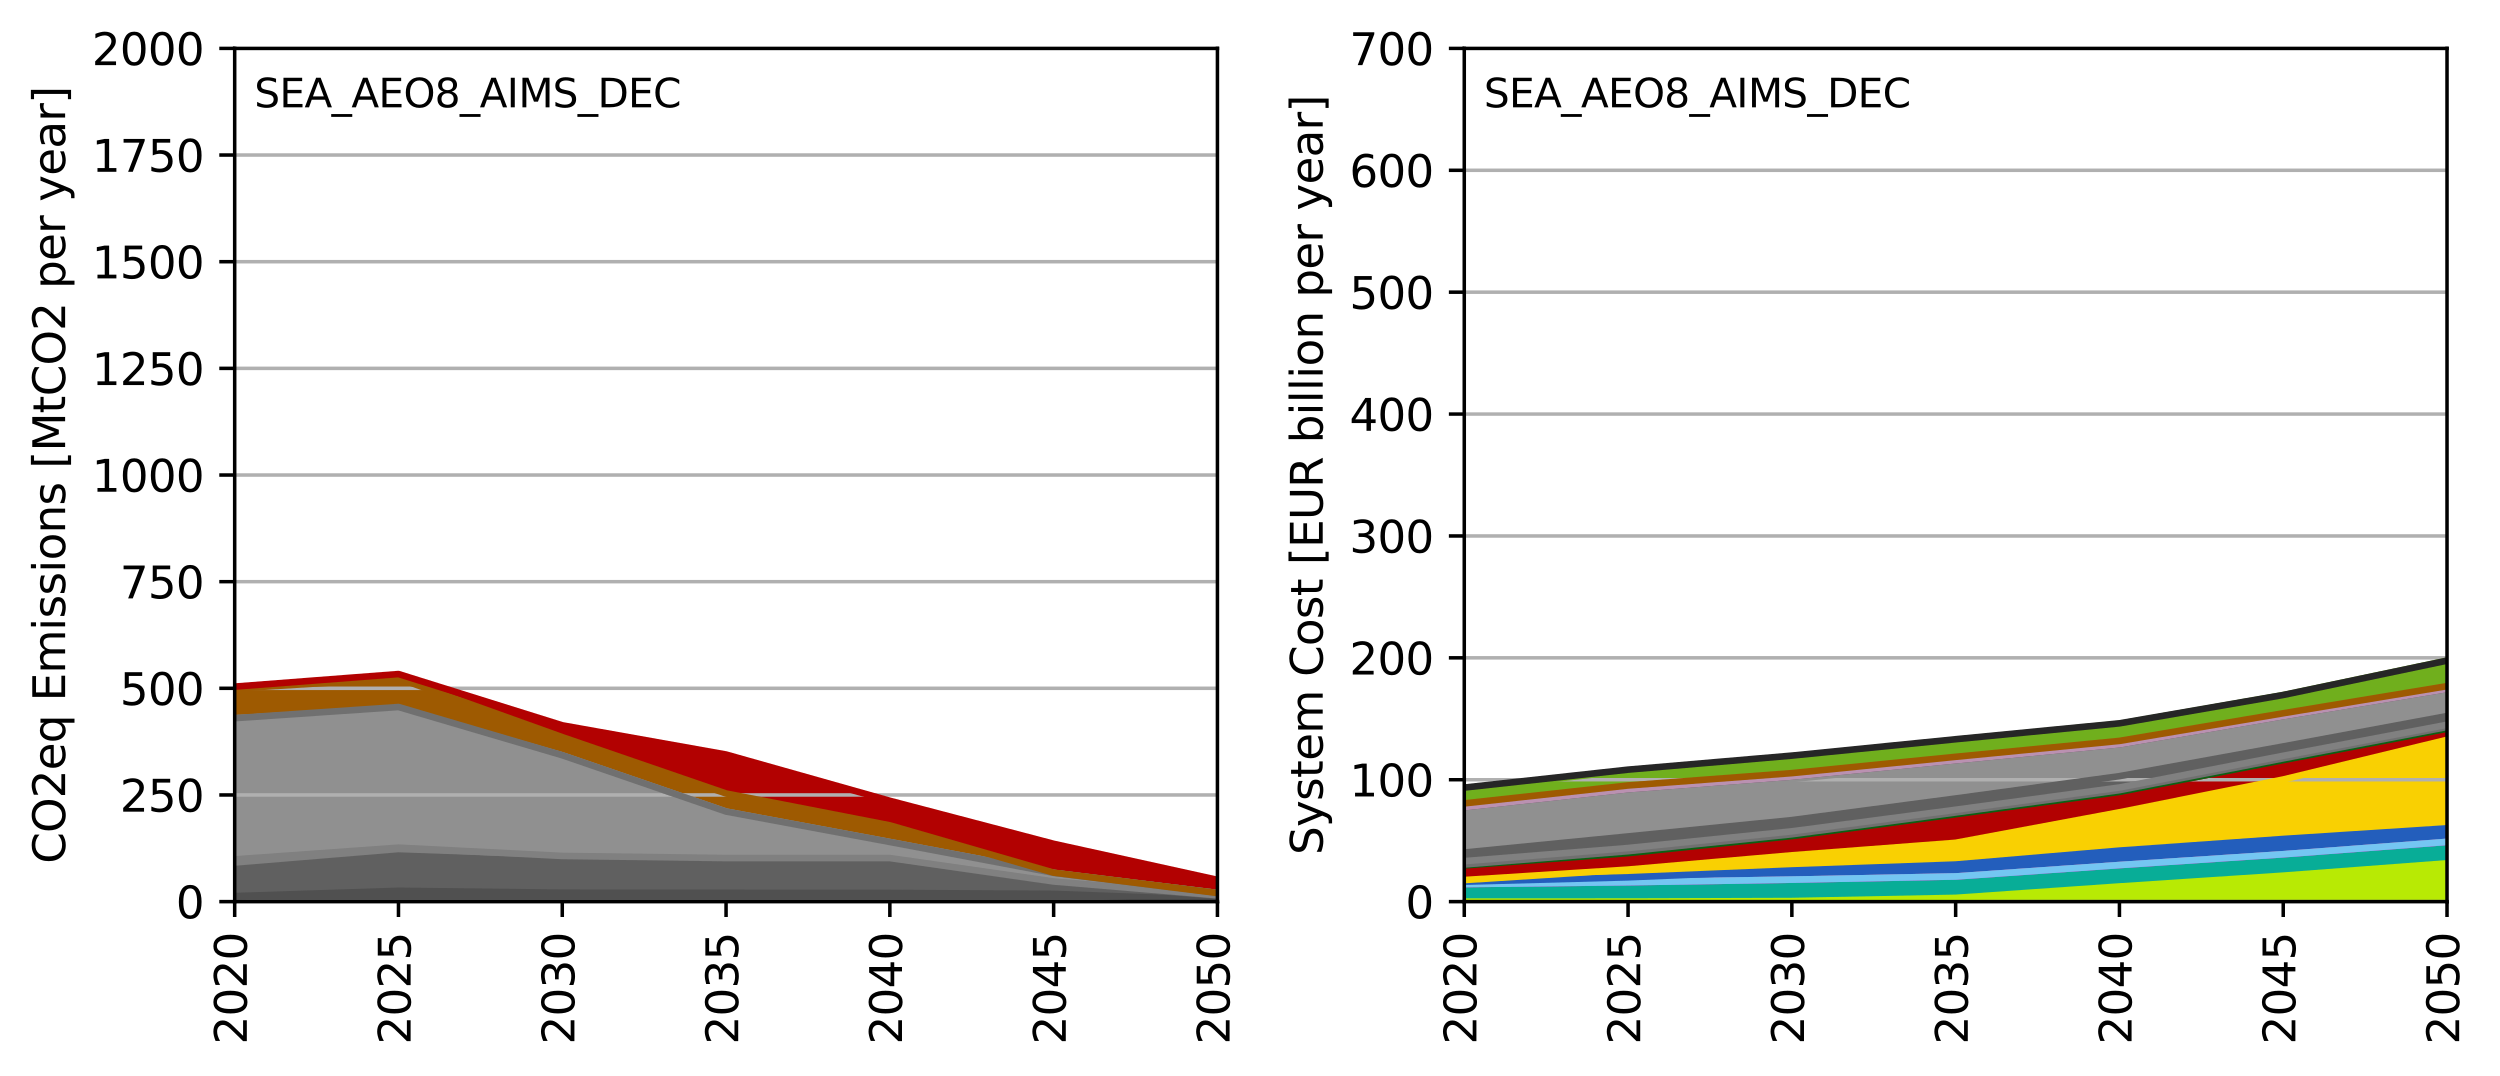 <?xml version="1.0" encoding="utf-8" standalone="no"?>
<!DOCTYPE svg PUBLIC "-//W3C//DTD SVG 1.1//EN"
  "http://www.w3.org/Graphics/SVG/1.1/DTD/svg11.dtd">
<svg xmlns:xlink="http://www.w3.org/1999/xlink" width="568.087pt" height="244.529pt" viewBox="0 0 568.087 244.529" xmlns="http://www.w3.org/2000/svg" version="1.1">
 <defs>
  <style type="text/css">*{stroke-linejoin: round; stroke-linecap: butt}</style>
 </defs>
 <g id="figure_1">
  <g id="patch_1">
   <path d="M 0 244.529 
L 568.087 244.529 
L 568.087 0 
L 0 0 
z
" style="fill: #ffffff"/>
  </g>
  <g id="axes_1">
   <g id="patch_2">
    <path d="M 53.328 204.879 
L 276.643 204.879 
L 276.643 10.999 
L 53.328 10.999 
z
" style="fill: #ffffff"/>
   </g>
   <g id="PolyCollection_1">
    <defs>
     <path id="mcf157bfb86" d="M 53.328 -40.907 
L 53.328 -39.65 
L 90.547 -39.65 
L 127.766 -39.65 
L 164.986 -39.65 
L 202.205 -39.65 
L 239.424 -39.65 
L 276.643 -39.65 
L 276.643 -40.04 
L 276.643 -40.04 
L 239.424 -41.408 
L 202.205 -41.625 
L 164.986 -41.64 
L 127.766 -41.673 
L 90.547 -42.108 
L 53.328 -40.907 
z
" style="stroke: #505050"/>
    </defs>
    <g clip-path="url(#p52e2069657)">
     <use xlink:href="#mcf157bfb86" x="0" y="244.529" style="fill: #505050; stroke: #505050"/>
    </g>
   </g>
   <g id="PolyCollection_2">
    <defs>
     <path id="mb59e598753" d="M 53.328 -47.038 
L 53.328 -40.907 
L 90.547 -42.108 
L 127.766 -41.673 
L 164.986 -41.64 
L 202.205 -41.625 
L 239.424 -41.408 
L 276.643 -40.04 
L 276.643 -41.025 
L 276.643 -41.025 
L 239.424 -43.927 
L 202.205 -49.01 
L 164.986 -48.839 
L 127.766 -48.784 
L 90.547 -50.111 
L 53.328 -47.038 
z
" style="stroke: #606060"/>
    </defs>
    <g clip-path="url(#p52e2069657)">
     <use xlink:href="#mb59e598753" x="0" y="244.529" style="fill: #606060; stroke: #606060"/>
    </g>
   </g>
   <g id="PolyCollection_3">
    <defs>
     <path id="m396dcff429" d="M 53.328 -49.246 
L 53.328 -47.038 
L 90.547 -50.111 
L 127.766 -48.784 
L 164.986 -48.839 
L 202.205 -49.01 
L 239.424 -43.927 
L 276.643 -41.025 
L 276.643 -41.098 
L 276.643 -41.098 
L 239.424 -44.226 
L 202.205 -49.553 
L 164.986 -49.551 
L 127.766 -50.033 
L 90.547 -51.915 
L 53.328 -49.246 
z
" style="stroke: #808080"/>
    </defs>
    <g clip-path="url(#p52e2069657)">
     <use xlink:href="#m396dcff429" x="0" y="244.529" style="fill: #808080; stroke: #808080"/>
    </g>
   </g>
   <g id="PolyCollection_4">
    <defs>
     <path id="md12805935e" d="M 53.328 -81.312 
L 53.328 -49.246 
L 90.547 -51.915 
L 127.766 -50.033 
L 164.986 -49.551 
L 202.205 -49.553 
L 239.424 -44.226 
L 276.643 -41.098 
L 276.643 -41.6 
L 276.643 -41.6 
L 239.424 -46.181 
L 202.205 -53.192 
L 164.986 -60.111 
L 127.766 -72.887 
L 90.547 -83.403 
L 53.328 -81.312 
z
" style="stroke: #909090"/>
    </defs>
    <g clip-path="url(#p52e2069657)">
     <use xlink:href="#md12805935e" x="0" y="244.529" style="fill: #909090; stroke: #909090"/>
    </g>
   </g>
   <g id="PolyCollection_5">
    <defs>
     <path id="m259bf62f39" d="M 53.328 -81.339 
L 53.328 -81.312 
L 90.547 -83.403 
L 127.766 -72.887 
L 164.986 -60.111 
L 202.205 -53.192 
L 239.424 -46.181 
L 276.643 -41.6 
L 276.643 -41.6 
L 276.643 -41.6 
L 239.424 -46.183 
L 202.205 -53.198 
L 164.986 -60.115 
L 127.766 -72.908 
L 90.547 -83.873 
L 53.328 -81.339 
z
" style="stroke: #707070"/>
    </defs>
    <g clip-path="url(#p52e2069657)">
     <use xlink:href="#m259bf62f39" x="0" y="244.529" style="fill: #707070; stroke: #707070"/>
    </g>
   </g>
   <g id="PolyCollection_6">
    <defs>
     <path id="m94c1d3c3ab" d="M 53.328 -88.077 
L 53.328 -81.339 
L 90.547 -83.873 
L 127.766 -72.908 
L 164.986 -60.115 
L 202.205 -53.198 
L 239.424 -46.183 
L 276.643 -41.6 
L 276.643 -41.601 
L 276.643 -41.601 
L 239.424 -46.229 
L 202.205 -56.977 
L 164.986 -64.216 
L 127.766 -77.022 
L 90.547 -90.371 
L 53.328 -88.077 
z
" style="stroke: #9e5a01"/>
    </defs>
    <g clip-path="url(#p52e2069657)">
     <use xlink:href="#m94c1d3c3ab" x="0" y="244.529" style="fill: #9e5a01; stroke: #9e5a01"/>
    </g>
   </g>
   <g id="PolyCollection_7">
    <defs>
     <path id="mac8afdad05" d="M 53.328 -88.508 
L 53.328 -88.077 
L 90.547 -90.371 
L 127.766 -77.022 
L 164.986 -64.216 
L 202.205 -56.977 
L 239.424 -46.229 
L 276.643 -41.601 
L 276.643 -44.593 
L 276.643 -44.593 
L 239.424 -52.785 
L 202.205 -62.562 
L 164.986 -73.072 
L 127.766 -79.709 
L 90.547 -91.361 
L 53.328 -88.508 
z
" style="stroke: #b20101"/>
    </defs>
    <g clip-path="url(#p52e2069657)">
     <use xlink:href="#mac8afdad05" x="0" y="244.529" style="fill: #b20101; stroke: #b20101"/>
    </g>
   </g>
   <g id="matplotlib.axis_1">
    <g id="xtick_1">
     <g id="line2d_1">
      <defs>
       <path id="m757400a765" d="M 0 0 
L 0 3.5 
" style="stroke: #000000; stroke-width: 0.8"/>
      </defs>
      <g>
       <use xlink:href="#m757400a765" x="53.328" y="204.879" style="stroke: #000000; stroke-width: 0.8"/>
      </g>
     </g>
     <g id="text_1">
      <!-- 2020 -->
      <g transform="translate(56.087 237.329) rotate(-90) scale(0.1 -0.1)">
       <defs>
        <path id="DejaVuSans-32" d="M 1228 531 
L 3431 531 
L 3431 0 
L 469 0 
L 469 531 
Q 828 903 1448 1529 
Q 2069 2156 2228 2338 
Q 2531 2678 2651 2914 
Q 2772 3150 2772 3378 
Q 2772 3750 2511 3984 
Q 2250 4219 1831 4219 
Q 1534 4219 1204 4116 
Q 875 4013 500 3803 
L 500 4441 
Q 881 4594 1212 4672 
Q 1544 4750 1819 4750 
Q 2544 4750 2975 4387 
Q 3406 4025 3406 3419 
Q 3406 3131 3298 2873 
Q 3191 2616 2906 2266 
Q 2828 2175 2409 1742 
Q 1991 1309 1228 531 
z
" transform="scale(0.016)"/>
        <path id="DejaVuSans-30" d="M 2034 4250 
Q 1547 4250 1301 3770 
Q 1056 3291 1056 2328 
Q 1056 1369 1301 889 
Q 1547 409 2034 409 
Q 2525 409 2770 889 
Q 3016 1369 3016 2328 
Q 3016 3291 2770 3770 
Q 2525 4250 2034 4250 
z
M 2034 4750 
Q 2819 4750 3233 4129 
Q 3647 3509 3647 2328 
Q 3647 1150 3233 529 
Q 2819 -91 2034 -91 
Q 1250 -91 836 529 
Q 422 1150 422 2328 
Q 422 3509 836 4129 
Q 1250 4750 2034 4750 
z
" transform="scale(0.016)"/>
       </defs>
       <use xlink:href="#DejaVuSans-32"/>
       <use xlink:href="#DejaVuSans-30" x="63.623"/>
       <use xlink:href="#DejaVuSans-32" x="127.246"/>
       <use xlink:href="#DejaVuSans-30" x="190.869"/>
      </g>
     </g>
    </g>
    <g id="xtick_2">
     <g id="line2d_2">
      <g>
       <use xlink:href="#m757400a765" x="90.547" y="204.879" style="stroke: #000000; stroke-width: 0.8"/>
      </g>
     </g>
     <g id="text_2">
      <!-- 2025 -->
      <g transform="translate(93.307 237.329) rotate(-90) scale(0.1 -0.1)">
       <defs>
        <path id="DejaVuSans-35" d="M 691 4666 
L 3169 4666 
L 3169 4134 
L 1269 4134 
L 1269 2991 
Q 1406 3038 1543 3061 
Q 1681 3084 1819 3084 
Q 2600 3084 3056 2656 
Q 3513 2228 3513 1497 
Q 3513 744 3044 326 
Q 2575 -91 1722 -91 
Q 1428 -91 1123 -41 
Q 819 9 494 109 
L 494 744 
Q 775 591 1075 516 
Q 1375 441 1709 441 
Q 2250 441 2565 725 
Q 2881 1009 2881 1497 
Q 2881 1984 2565 2268 
Q 2250 2553 1709 2553 
Q 1456 2553 1204 2497 
Q 953 2441 691 2322 
L 691 4666 
z
" transform="scale(0.016)"/>
       </defs>
       <use xlink:href="#DejaVuSans-32"/>
       <use xlink:href="#DejaVuSans-30" x="63.623"/>
       <use xlink:href="#DejaVuSans-32" x="127.246"/>
       <use xlink:href="#DejaVuSans-35" x="190.869"/>
      </g>
     </g>
    </g>
    <g id="xtick_3">
     <g id="line2d_3">
      <g>
       <use xlink:href="#m757400a765" x="127.766" y="204.879" style="stroke: #000000; stroke-width: 0.8"/>
      </g>
     </g>
     <g id="text_3">
      <!-- 2030 -->
      <g transform="translate(130.526 237.329) rotate(-90) scale(0.1 -0.1)">
       <defs>
        <path id="DejaVuSans-33" d="M 2597 2516 
Q 3050 2419 3304 2112 
Q 3559 1806 3559 1356 
Q 3559 666 3084 287 
Q 2609 -91 1734 -91 
Q 1441 -91 1130 -33 
Q 819 25 488 141 
L 488 750 
Q 750 597 1062 519 
Q 1375 441 1716 441 
Q 2309 441 2620 675 
Q 2931 909 2931 1356 
Q 2931 1769 2642 2001 
Q 2353 2234 1838 2234 
L 1294 2234 
L 1294 2753 
L 1863 2753 
Q 2328 2753 2575 2939 
Q 2822 3125 2822 3475 
Q 2822 3834 2567 4026 
Q 2313 4219 1838 4219 
Q 1578 4219 1281 4162 
Q 984 4106 628 3988 
L 628 4550 
Q 988 4650 1302 4700 
Q 1616 4750 1894 4750 
Q 2613 4750 3031 4423 
Q 3450 4097 3450 3541 
Q 3450 3153 3228 2886 
Q 3006 2619 2597 2516 
z
" transform="scale(0.016)"/>
       </defs>
       <use xlink:href="#DejaVuSans-32"/>
       <use xlink:href="#DejaVuSans-30" x="63.623"/>
       <use xlink:href="#DejaVuSans-33" x="127.246"/>
       <use xlink:href="#DejaVuSans-30" x="190.869"/>
      </g>
     </g>
    </g>
    <g id="xtick_4">
     <g id="line2d_4">
      <g>
       <use xlink:href="#m757400a765" x="164.986" y="204.879" style="stroke: #000000; stroke-width: 0.8"/>
      </g>
     </g>
     <g id="text_4">
      <!-- 2035 -->
      <g transform="translate(167.745 237.329) rotate(-90) scale(0.1 -0.1)">
       <use xlink:href="#DejaVuSans-32"/>
       <use xlink:href="#DejaVuSans-30" x="63.623"/>
       <use xlink:href="#DejaVuSans-33" x="127.246"/>
       <use xlink:href="#DejaVuSans-35" x="190.869"/>
      </g>
     </g>
    </g>
    <g id="xtick_5">
     <g id="line2d_5">
      <g>
       <use xlink:href="#m757400a765" x="202.205" y="204.879" style="stroke: #000000; stroke-width: 0.8"/>
      </g>
     </g>
     <g id="text_5">
      <!-- 2040 -->
      <g transform="translate(204.964 237.329) rotate(-90) scale(0.1 -0.1)">
       <defs>
        <path id="DejaVuSans-34" d="M 2419 4116 
L 825 1625 
L 2419 1625 
L 2419 4116 
z
M 2253 4666 
L 3047 4666 
L 3047 1625 
L 3713 1625 
L 3713 1100 
L 3047 1100 
L 3047 0 
L 2419 0 
L 2419 1100 
L 313 1100 
L 313 1709 
L 2253 4666 
z
" transform="scale(0.016)"/>
       </defs>
       <use xlink:href="#DejaVuSans-32"/>
       <use xlink:href="#DejaVuSans-30" x="63.623"/>
       <use xlink:href="#DejaVuSans-34" x="127.246"/>
       <use xlink:href="#DejaVuSans-30" x="190.869"/>
      </g>
     </g>
    </g>
    <g id="xtick_6">
     <g id="line2d_6">
      <g>
       <use xlink:href="#m757400a765" x="239.424" y="204.879" style="stroke: #000000; stroke-width: 0.8"/>
      </g>
     </g>
     <g id="text_6">
      <!-- 2045 -->
      <g transform="translate(242.183 237.329) rotate(-90) scale(0.1 -0.1)">
       <use xlink:href="#DejaVuSans-32"/>
       <use xlink:href="#DejaVuSans-30" x="63.623"/>
       <use xlink:href="#DejaVuSans-34" x="127.246"/>
       <use xlink:href="#DejaVuSans-35" x="190.869"/>
      </g>
     </g>
    </g>
    <g id="xtick_7">
     <g id="line2d_7">
      <g>
       <use xlink:href="#m757400a765" x="276.643" y="204.879" style="stroke: #000000; stroke-width: 0.8"/>
      </g>
     </g>
     <g id="text_7">
      <!-- 2050 -->
      <g transform="translate(279.402 237.329) rotate(-90) scale(0.1 -0.1)">
       <use xlink:href="#DejaVuSans-32"/>
       <use xlink:href="#DejaVuSans-30" x="63.623"/>
       <use xlink:href="#DejaVuSans-35" x="127.246"/>
       <use xlink:href="#DejaVuSans-30" x="190.869"/>
      </g>
     </g>
    </g>
   </g>
   <g id="matplotlib.axis_2">
    <g id="ytick_1">
     <g id="line2d_8">
      <path d="M 53.328 204.879 
L 276.643 204.879 
" clip-path="url(#p52e2069657)" style="fill: none; stroke: #b0b0b0; stroke-width: 0.8; stroke-linecap: square"/>
     </g>
     <g id="line2d_9">
      <defs>
       <path id="mfc417b9ce3" d="M 0 0 
L -3.5 0 
" style="stroke: #000000; stroke-width: 0.8"/>
      </defs>
      <g>
       <use xlink:href="#mfc417b9ce3" x="53.328" y="204.879" style="stroke: #000000; stroke-width: 0.8"/>
      </g>
     </g>
     <g id="text_8">
      <!-- 0 -->
      <g transform="translate(39.966 208.678) scale(0.1 -0.1)">
       <use xlink:href="#DejaVuSans-30"/>
      </g>
     </g>
    </g>
    <g id="ytick_2">
     <g id="line2d_10">
      <path d="M 53.328 180.644 
L 276.643 180.644 
" clip-path="url(#p52e2069657)" style="fill: none; stroke: #b0b0b0; stroke-width: 0.8; stroke-linecap: square"/>
     </g>
     <g id="line2d_11">
      <g>
       <use xlink:href="#mfc417b9ce3" x="53.328" y="180.644" style="stroke: #000000; stroke-width: 0.8"/>
      </g>
     </g>
     <g id="text_9">
      <!-- 250 -->
      <g transform="translate(27.241 184.443) scale(0.1 -0.1)">
       <use xlink:href="#DejaVuSans-32"/>
       <use xlink:href="#DejaVuSans-35" x="63.623"/>
       <use xlink:href="#DejaVuSans-30" x="127.246"/>
      </g>
     </g>
    </g>
    <g id="ytick_3">
     <g id="line2d_12">
      <path d="M 53.328 156.409 
L 276.643 156.409 
" clip-path="url(#p52e2069657)" style="fill: none; stroke: #b0b0b0; stroke-width: 0.8; stroke-linecap: square"/>
     </g>
     <g id="line2d_13">
      <g>
       <use xlink:href="#mfc417b9ce3" x="53.328" y="156.409" style="stroke: #000000; stroke-width: 0.8"/>
      </g>
     </g>
     <g id="text_10">
      <!-- 500 -->
      <g transform="translate(27.241 160.208) scale(0.1 -0.1)">
       <use xlink:href="#DejaVuSans-35"/>
       <use xlink:href="#DejaVuSans-30" x="63.623"/>
       <use xlink:href="#DejaVuSans-30" x="127.246"/>
      </g>
     </g>
    </g>
    <g id="ytick_4">
     <g id="line2d_14">
      <path d="M 53.328 132.174 
L 276.643 132.174 
" clip-path="url(#p52e2069657)" style="fill: none; stroke: #b0b0b0; stroke-width: 0.8; stroke-linecap: square"/>
     </g>
     <g id="line2d_15">
      <g>
       <use xlink:href="#mfc417b9ce3" x="53.328" y="132.174" style="stroke: #000000; stroke-width: 0.8"/>
      </g>
     </g>
     <g id="text_11">
      <!-- 750 -->
      <g transform="translate(27.241 135.973) scale(0.1 -0.1)">
       <defs>
        <path id="DejaVuSans-37" d="M 525 4666 
L 3525 4666 
L 3525 4397 
L 1831 0 
L 1172 0 
L 2766 4134 
L 525 4134 
L 525 4666 
z
" transform="scale(0.016)"/>
       </defs>
       <use xlink:href="#DejaVuSans-37"/>
       <use xlink:href="#DejaVuSans-35" x="63.623"/>
       <use xlink:href="#DejaVuSans-30" x="127.246"/>
      </g>
     </g>
    </g>
    <g id="ytick_5">
     <g id="line2d_16">
      <path d="M 53.328 107.939 
L 276.643 107.939 
" clip-path="url(#p52e2069657)" style="fill: none; stroke: #b0b0b0; stroke-width: 0.8; stroke-linecap: square"/>
     </g>
     <g id="line2d_17">
      <g>
       <use xlink:href="#mfc417b9ce3" x="53.328" y="107.939" style="stroke: #000000; stroke-width: 0.8"/>
      </g>
     </g>
     <g id="text_12">
      <!-- 1000 -->
      <g transform="translate(20.878 111.738) scale(0.1 -0.1)">
       <defs>
        <path id="DejaVuSans-31" d="M 794 531 
L 1825 531 
L 1825 4091 
L 703 3866 
L 703 4441 
L 1819 4666 
L 2450 4666 
L 2450 531 
L 3481 531 
L 3481 0 
L 794 0 
L 794 531 
z
" transform="scale(0.016)"/>
       </defs>
       <use xlink:href="#DejaVuSans-31"/>
       <use xlink:href="#DejaVuSans-30" x="63.623"/>
       <use xlink:href="#DejaVuSans-30" x="127.246"/>
       <use xlink:href="#DejaVuSans-30" x="190.869"/>
      </g>
     </g>
    </g>
    <g id="ytick_6">
     <g id="line2d_18">
      <path d="M 53.328 83.704 
L 276.643 83.704 
" clip-path="url(#p52e2069657)" style="fill: none; stroke: #b0b0b0; stroke-width: 0.8; stroke-linecap: square"/>
     </g>
     <g id="line2d_19">
      <g>
       <use xlink:href="#mfc417b9ce3" x="53.328" y="83.704" style="stroke: #000000; stroke-width: 0.8"/>
      </g>
     </g>
     <g id="text_13">
      <!-- 1250 -->
      <g transform="translate(20.878 87.503) scale(0.1 -0.1)">
       <use xlink:href="#DejaVuSans-31"/>
       <use xlink:href="#DejaVuSans-32" x="63.623"/>
       <use xlink:href="#DejaVuSans-35" x="127.246"/>
       <use xlink:href="#DejaVuSans-30" x="190.869"/>
      </g>
     </g>
    </g>
    <g id="ytick_7">
     <g id="line2d_20">
      <path d="M 53.328 59.469 
L 276.643 59.469 
" clip-path="url(#p52e2069657)" style="fill: none; stroke: #b0b0b0; stroke-width: 0.8; stroke-linecap: square"/>
     </g>
     <g id="line2d_21">
      <g>
       <use xlink:href="#mfc417b9ce3" x="53.328" y="59.469" style="stroke: #000000; stroke-width: 0.8"/>
      </g>
     </g>
     <g id="text_14">
      <!-- 1500 -->
      <g transform="translate(20.878 63.268) scale(0.1 -0.1)">
       <use xlink:href="#DejaVuSans-31"/>
       <use xlink:href="#DejaVuSans-35" x="63.623"/>
       <use xlink:href="#DejaVuSans-30" x="127.246"/>
       <use xlink:href="#DejaVuSans-30" x="190.869"/>
      </g>
     </g>
    </g>
    <g id="ytick_8">
     <g id="line2d_22">
      <path d="M 53.328 35.234 
L 276.643 35.234 
" clip-path="url(#p52e2069657)" style="fill: none; stroke: #b0b0b0; stroke-width: 0.8; stroke-linecap: square"/>
     </g>
     <g id="line2d_23">
      <g>
       <use xlink:href="#mfc417b9ce3" x="53.328" y="35.234" style="stroke: #000000; stroke-width: 0.8"/>
      </g>
     </g>
     <g id="text_15">
      <!-- 1750 -->
      <g transform="translate(20.878 39.033) scale(0.1 -0.1)">
       <use xlink:href="#DejaVuSans-31"/>
       <use xlink:href="#DejaVuSans-37" x="63.623"/>
       <use xlink:href="#DejaVuSans-35" x="127.246"/>
       <use xlink:href="#DejaVuSans-30" x="190.869"/>
      </g>
     </g>
    </g>
    <g id="ytick_9">
     <g id="line2d_24">
      <path d="M 53.328 10.999 
L 276.643 10.999 
" clip-path="url(#p52e2069657)" style="fill: none; stroke: #b0b0b0; stroke-width: 0.8; stroke-linecap: square"/>
     </g>
     <g id="line2d_25">
      <g>
       <use xlink:href="#mfc417b9ce3" x="53.328" y="10.999" style="stroke: #000000; stroke-width: 0.8"/>
      </g>
     </g>
     <g id="text_16">
      <!-- 2000 -->
      <g transform="translate(20.878 14.798) scale(0.1 -0.1)">
       <use xlink:href="#DejaVuSans-32"/>
       <use xlink:href="#DejaVuSans-30" x="63.623"/>
       <use xlink:href="#DejaVuSans-30" x="127.246"/>
       <use xlink:href="#DejaVuSans-30" x="190.869"/>
      </g>
     </g>
    </g>
    <g id="text_17">
     <!-- CO2eq Emissions [MtCO2 per year] -->
     <g transform="translate(14.798 196.251) rotate(-90) scale(0.1 -0.1)">
      <defs>
       <path id="DejaVuSans-43" d="M 4122 4306 
L 4122 3641 
Q 3803 3938 3442 4084 
Q 3081 4231 2675 4231 
Q 1875 4231 1450 3742 
Q 1025 3253 1025 2328 
Q 1025 1406 1450 917 
Q 1875 428 2675 428 
Q 3081 428 3442 575 
Q 3803 722 4122 1019 
L 4122 359 
Q 3791 134 3420 21 
Q 3050 -91 2638 -91 
Q 1578 -91 968 557 
Q 359 1206 359 2328 
Q 359 3453 968 4101 
Q 1578 4750 2638 4750 
Q 3056 4750 3426 4639 
Q 3797 4528 4122 4306 
z
" transform="scale(0.016)"/>
       <path id="DejaVuSans-4f" d="M 2522 4238 
Q 1834 4238 1429 3725 
Q 1025 3213 1025 2328 
Q 1025 1447 1429 934 
Q 1834 422 2522 422 
Q 3209 422 3611 934 
Q 4013 1447 4013 2328 
Q 4013 3213 3611 3725 
Q 3209 4238 2522 4238 
z
M 2522 4750 
Q 3503 4750 4090 4092 
Q 4678 3434 4678 2328 
Q 4678 1225 4090 567 
Q 3503 -91 2522 -91 
Q 1538 -91 948 565 
Q 359 1222 359 2328 
Q 359 3434 948 4092 
Q 1538 4750 2522 4750 
z
" transform="scale(0.016)"/>
       <path id="DejaVuSans-65" d="M 3597 1894 
L 3597 1613 
L 953 1613 
Q 991 1019 1311 708 
Q 1631 397 2203 397 
Q 2534 397 2845 478 
Q 3156 559 3463 722 
L 3463 178 
Q 3153 47 2828 -22 
Q 2503 -91 2169 -91 
Q 1331 -91 842 396 
Q 353 884 353 1716 
Q 353 2575 817 3079 
Q 1281 3584 2069 3584 
Q 2775 3584 3186 3129 
Q 3597 2675 3597 1894 
z
M 3022 2063 
Q 3016 2534 2758 2815 
Q 2500 3097 2075 3097 
Q 1594 3097 1305 2825 
Q 1016 2553 972 2059 
L 3022 2063 
z
" transform="scale(0.016)"/>
       <path id="DejaVuSans-71" d="M 947 1747 
Q 947 1113 1208 752 
Q 1469 391 1925 391 
Q 2381 391 2643 752 
Q 2906 1113 2906 1747 
Q 2906 2381 2643 2742 
Q 2381 3103 1925 3103 
Q 1469 3103 1208 2742 
Q 947 2381 947 1747 
z
M 2906 525 
Q 2725 213 2448 61 
Q 2172 -91 1784 -91 
Q 1150 -91 751 415 
Q 353 922 353 1747 
Q 353 2572 751 3078 
Q 1150 3584 1784 3584 
Q 2172 3584 2448 3432 
Q 2725 3281 2906 2969 
L 2906 3500 
L 3481 3500 
L 3481 -1331 
L 2906 -1331 
L 2906 525 
z
" transform="scale(0.016)"/>
       <path id="DejaVuSans-20" transform="scale(0.016)"/>
       <path id="DejaVuSans-45" d="M 628 4666 
L 3578 4666 
L 3578 4134 
L 1259 4134 
L 1259 2753 
L 3481 2753 
L 3481 2222 
L 1259 2222 
L 1259 531 
L 3634 531 
L 3634 0 
L 628 0 
L 628 4666 
z
" transform="scale(0.016)"/>
       <path id="DejaVuSans-6d" d="M 3328 2828 
Q 3544 3216 3844 3400 
Q 4144 3584 4550 3584 
Q 5097 3584 5394 3201 
Q 5691 2819 5691 2113 
L 5691 0 
L 5113 0 
L 5113 2094 
Q 5113 2597 4934 2840 
Q 4756 3084 4391 3084 
Q 3944 3084 3684 2787 
Q 3425 2491 3425 1978 
L 3425 0 
L 2847 0 
L 2847 2094 
Q 2847 2600 2669 2842 
Q 2491 3084 2119 3084 
Q 1678 3084 1418 2786 
Q 1159 2488 1159 1978 
L 1159 0 
L 581 0 
L 581 3500 
L 1159 3500 
L 1159 2956 
Q 1356 3278 1631 3431 
Q 1906 3584 2284 3584 
Q 2666 3584 2933 3390 
Q 3200 3197 3328 2828 
z
" transform="scale(0.016)"/>
       <path id="DejaVuSans-69" d="M 603 3500 
L 1178 3500 
L 1178 0 
L 603 0 
L 603 3500 
z
M 603 4863 
L 1178 4863 
L 1178 4134 
L 603 4134 
L 603 4863 
z
" transform="scale(0.016)"/>
       <path id="DejaVuSans-73" d="M 2834 3397 
L 2834 2853 
Q 2591 2978 2328 3040 
Q 2066 3103 1784 3103 
Q 1356 3103 1142 2972 
Q 928 2841 928 2578 
Q 928 2378 1081 2264 
Q 1234 2150 1697 2047 
L 1894 2003 
Q 2506 1872 2764 1633 
Q 3022 1394 3022 966 
Q 3022 478 2636 193 
Q 2250 -91 1575 -91 
Q 1294 -91 989 -36 
Q 684 19 347 128 
L 347 722 
Q 666 556 975 473 
Q 1284 391 1588 391 
Q 1994 391 2212 530 
Q 2431 669 2431 922 
Q 2431 1156 2273 1281 
Q 2116 1406 1581 1522 
L 1381 1569 
Q 847 1681 609 1914 
Q 372 2147 372 2553 
Q 372 3047 722 3315 
Q 1072 3584 1716 3584 
Q 2034 3584 2315 3537 
Q 2597 3491 2834 3397 
z
" transform="scale(0.016)"/>
       <path id="DejaVuSans-6f" d="M 1959 3097 
Q 1497 3097 1228 2736 
Q 959 2375 959 1747 
Q 959 1119 1226 758 
Q 1494 397 1959 397 
Q 2419 397 2687 759 
Q 2956 1122 2956 1747 
Q 2956 2369 2687 2733 
Q 2419 3097 1959 3097 
z
M 1959 3584 
Q 2709 3584 3137 3096 
Q 3566 2609 3566 1747 
Q 3566 888 3137 398 
Q 2709 -91 1959 -91 
Q 1206 -91 779 398 
Q 353 888 353 1747 
Q 353 2609 779 3096 
Q 1206 3584 1959 3584 
z
" transform="scale(0.016)"/>
       <path id="DejaVuSans-6e" d="M 3513 2113 
L 3513 0 
L 2938 0 
L 2938 2094 
Q 2938 2591 2744 2837 
Q 2550 3084 2163 3084 
Q 1697 3084 1428 2787 
Q 1159 2491 1159 1978 
L 1159 0 
L 581 0 
L 581 3500 
L 1159 3500 
L 1159 2956 
Q 1366 3272 1645 3428 
Q 1925 3584 2291 3584 
Q 2894 3584 3203 3211 
Q 3513 2838 3513 2113 
z
" transform="scale(0.016)"/>
       <path id="DejaVuSans-5b" d="M 550 4863 
L 1875 4863 
L 1875 4416 
L 1125 4416 
L 1125 -397 
L 1875 -397 
L 1875 -844 
L 550 -844 
L 550 4863 
z
" transform="scale(0.016)"/>
       <path id="DejaVuSans-4d" d="M 628 4666 
L 1569 4666 
L 2759 1491 
L 3956 4666 
L 4897 4666 
L 4897 0 
L 4281 0 
L 4281 4097 
L 3078 897 
L 2444 897 
L 1241 4097 
L 1241 0 
L 628 0 
L 628 4666 
z
" transform="scale(0.016)"/>
       <path id="DejaVuSans-74" d="M 1172 4494 
L 1172 3500 
L 2356 3500 
L 2356 3053 
L 1172 3053 
L 1172 1153 
Q 1172 725 1289 603 
Q 1406 481 1766 481 
L 2356 481 
L 2356 0 
L 1766 0 
Q 1100 0 847 248 
Q 594 497 594 1153 
L 594 3053 
L 172 3053 
L 172 3500 
L 594 3500 
L 594 4494 
L 1172 4494 
z
" transform="scale(0.016)"/>
       <path id="DejaVuSans-70" d="M 1159 525 
L 1159 -1331 
L 581 -1331 
L 581 3500 
L 1159 3500 
L 1159 2969 
Q 1341 3281 1617 3432 
Q 1894 3584 2278 3584 
Q 2916 3584 3314 3078 
Q 3713 2572 3713 1747 
Q 3713 922 3314 415 
Q 2916 -91 2278 -91 
Q 1894 -91 1617 61 
Q 1341 213 1159 525 
z
M 3116 1747 
Q 3116 2381 2855 2742 
Q 2594 3103 2138 3103 
Q 1681 3103 1420 2742 
Q 1159 2381 1159 1747 
Q 1159 1113 1420 752 
Q 1681 391 2138 391 
Q 2594 391 2855 752 
Q 3116 1113 3116 1747 
z
" transform="scale(0.016)"/>
       <path id="DejaVuSans-72" d="M 2631 2963 
Q 2534 3019 2420 3045 
Q 2306 3072 2169 3072 
Q 1681 3072 1420 2755 
Q 1159 2438 1159 1844 
L 1159 0 
L 581 0 
L 581 3500 
L 1159 3500 
L 1159 2956 
Q 1341 3275 1631 3429 
Q 1922 3584 2338 3584 
Q 2397 3584 2469 3576 
Q 2541 3569 2628 3553 
L 2631 2963 
z
" transform="scale(0.016)"/>
       <path id="DejaVuSans-79" d="M 2059 -325 
Q 1816 -950 1584 -1140 
Q 1353 -1331 966 -1331 
L 506 -1331 
L 506 -850 
L 844 -850 
Q 1081 -850 1212 -737 
Q 1344 -625 1503 -206 
L 1606 56 
L 191 3500 
L 800 3500 
L 1894 763 
L 2988 3500 
L 3597 3500 
L 2059 -325 
z
" transform="scale(0.016)"/>
       <path id="DejaVuSans-61" d="M 2194 1759 
Q 1497 1759 1228 1600 
Q 959 1441 959 1056 
Q 959 750 1161 570 
Q 1363 391 1709 391 
Q 2188 391 2477 730 
Q 2766 1069 2766 1631 
L 2766 1759 
L 2194 1759 
z
M 3341 1997 
L 3341 0 
L 2766 0 
L 2766 531 
Q 2569 213 2275 61 
Q 1981 -91 1556 -91 
Q 1019 -91 701 211 
Q 384 513 384 1019 
Q 384 1609 779 1909 
Q 1175 2209 1959 2209 
L 2766 2209 
L 2766 2266 
Q 2766 2663 2505 2880 
Q 2244 3097 1772 3097 
Q 1472 3097 1187 3025 
Q 903 2953 641 2809 
L 641 3341 
Q 956 3463 1253 3523 
Q 1550 3584 1831 3584 
Q 2591 3584 2966 3190 
Q 3341 2797 3341 1997 
z
" transform="scale(0.016)"/>
       <path id="DejaVuSans-5d" d="M 1947 4863 
L 1947 -844 
L 622 -844 
L 622 -397 
L 1369 -397 
L 1369 4416 
L 622 4416 
L 622 4863 
L 1947 4863 
z
" transform="scale(0.016)"/>
      </defs>
      <use xlink:href="#DejaVuSans-43"/>
      <use xlink:href="#DejaVuSans-4f" x="69.824"/>
      <use xlink:href="#DejaVuSans-32" x="148.535"/>
      <use xlink:href="#DejaVuSans-65" x="212.158"/>
      <use xlink:href="#DejaVuSans-71" x="273.682"/>
      <use xlink:href="#DejaVuSans-20" x="337.158"/>
      <use xlink:href="#DejaVuSans-45" x="368.945"/>
      <use xlink:href="#DejaVuSans-6d" x="432.129"/>
      <use xlink:href="#DejaVuSans-69" x="529.541"/>
      <use xlink:href="#DejaVuSans-73" x="557.324"/>
      <use xlink:href="#DejaVuSans-73" x="609.424"/>
      <use xlink:href="#DejaVuSans-69" x="661.523"/>
      <use xlink:href="#DejaVuSans-6f" x="689.307"/>
      <use xlink:href="#DejaVuSans-6e" x="750.488"/>
      <use xlink:href="#DejaVuSans-73" x="813.867"/>
      <use xlink:href="#DejaVuSans-20" x="865.967"/>
      <use xlink:href="#DejaVuSans-5b" x="897.754"/>
      <use xlink:href="#DejaVuSans-4d" x="936.768"/>
      <use xlink:href="#DejaVuSans-74" x="1023.047"/>
      <use xlink:href="#DejaVuSans-43" x="1062.256"/>
      <use xlink:href="#DejaVuSans-4f" x="1132.08"/>
      <use xlink:href="#DejaVuSans-32" x="1210.791"/>
      <use xlink:href="#DejaVuSans-20" x="1274.414"/>
      <use xlink:href="#DejaVuSans-70" x="1306.201"/>
      <use xlink:href="#DejaVuSans-65" x="1369.678"/>
      <use xlink:href="#DejaVuSans-72" x="1431.201"/>
      <use xlink:href="#DejaVuSans-20" x="1472.314"/>
      <use xlink:href="#DejaVuSans-79" x="1504.102"/>
      <use xlink:href="#DejaVuSans-65" x="1563.281"/>
      <use xlink:href="#DejaVuSans-61" x="1624.805"/>
      <use xlink:href="#DejaVuSans-72" x="1686.084"/>
      <use xlink:href="#DejaVuSans-5d" x="1727.197"/>
     </g>
    </g>
   </g>
   <g id="line2d_26">
    <path d="M 53.328 203.622 
L 90.547 202.421 
L 127.766 202.857 
L 164.986 202.889 
L 202.205 202.905 
L 239.424 203.121 
L 276.643 204.489 
" clip-path="url(#p52e2069657)" style="fill: none; stroke: #505050; stroke-width: 1.5; stroke-linecap: square"/>
   </g>
   <g id="line2d_27">
    <path d="M 53.328 197.491 
L 90.547 194.418 
L 127.766 195.745 
L 164.986 195.69 
L 202.205 195.519 
L 239.424 200.602 
L 276.643 203.505 
" clip-path="url(#p52e2069657)" style="fill: none; stroke: #606060; stroke-width: 1.5; stroke-linecap: square"/>
   </g>
   <g id="line2d_28">
    <path d="M 53.328 195.283 
L 90.547 192.614 
L 127.766 194.497 
L 164.986 194.978 
L 202.205 194.976 
L 239.424 200.303 
L 276.643 203.432 
" clip-path="url(#p52e2069657)" style="fill: none; stroke: #808080; stroke-width: 1.5; stroke-linecap: square"/>
   </g>
   <g id="line2d_29">
    <path d="M 53.328 163.218 
L 90.547 161.127 
L 127.766 171.643 
L 164.986 184.419 
L 202.205 191.338 
L 239.424 198.349 
L 276.643 202.929 
" clip-path="url(#p52e2069657)" style="fill: none; stroke: #909090; stroke-width: 1.5; stroke-linecap: square"/>
   </g>
   <g id="line2d_30">
    <path d="M 53.328 163.191 
L 90.547 160.657 
L 127.766 171.621 
L 164.986 184.414 
L 202.205 191.331 
L 239.424 198.347 
L 276.643 202.929 
" clip-path="url(#p52e2069657)" style="fill: none; stroke: #707070; stroke-width: 1.5; stroke-linecap: square"/>
   </g>
   <g id="line2d_31">
    <path d="M 53.328 156.453 
L 90.547 154.158 
L 127.766 167.507 
L 164.986 180.313 
L 202.205 187.553 
L 239.424 198.3 
L 276.643 202.929 
" clip-path="url(#p52e2069657)" style="fill: none; stroke: #9e5a01; stroke-width: 1.5; stroke-linecap: square"/>
   </g>
   <g id="line2d_32">
    <path d="M 53.328 156.022 
L 90.547 153.168 
L 127.766 164.82 
L 164.986 171.457 
L 202.205 181.967 
L 239.424 191.744 
L 276.643 199.937 
" clip-path="url(#p52e2069657)" style="fill: none; stroke: #b20101; stroke-width: 1.5; stroke-linecap: square"/>
   </g>
   <g id="patch_3">
    <path d="M 53.328 204.879 
L 53.328 10.999 
" style="fill: none; stroke: #000000; stroke-width: 0.8; stroke-linejoin: miter; stroke-linecap: square"/>
   </g>
   <g id="patch_4">
    <path d="M 276.643 204.879 
L 276.643 10.999 
" style="fill: none; stroke: #000000; stroke-width: 0.8; stroke-linejoin: miter; stroke-linecap: square"/>
   </g>
   <g id="patch_5">
    <path d="M 53.328 204.879 
L 276.643 204.879 
" style="fill: none; stroke: #000000; stroke-width: 0.8; stroke-linejoin: miter; stroke-linecap: square"/>
   </g>
   <g id="patch_6">
    <path d="M 53.328 10.999 
L 276.643 10.999 
" style="fill: none; stroke: #000000; stroke-width: 0.8; stroke-linejoin: miter; stroke-linecap: square"/>
   </g>
   <g id="text_18">
    <!-- SEA_AEO8_AIMS_DEC -->
    <g transform="translate(57.794 24.387) scale(0.09 -0.09)">
     <defs>
      <path id="DejaVuSans-53" d="M 3425 4513 
L 3425 3897 
Q 3066 4069 2747 4153 
Q 2428 4238 2131 4238 
Q 1616 4238 1336 4038 
Q 1056 3838 1056 3469 
Q 1056 3159 1242 3001 
Q 1428 2844 1947 2747 
L 2328 2669 
Q 3034 2534 3370 2195 
Q 3706 1856 3706 1288 
Q 3706 609 3251 259 
Q 2797 -91 1919 -91 
Q 1588 -91 1214 -16 
Q 841 59 441 206 
L 441 856 
Q 825 641 1194 531 
Q 1563 422 1919 422 
Q 2459 422 2753 634 
Q 3047 847 3047 1241 
Q 3047 1584 2836 1778 
Q 2625 1972 2144 2069 
L 1759 2144 
Q 1053 2284 737 2584 
Q 422 2884 422 3419 
Q 422 4038 858 4394 
Q 1294 4750 2059 4750 
Q 2388 4750 2728 4690 
Q 3069 4631 3425 4513 
z
" transform="scale(0.016)"/>
      <path id="DejaVuSans-41" d="M 2188 4044 
L 1331 1722 
L 3047 1722 
L 2188 4044 
z
M 1831 4666 
L 2547 4666 
L 4325 0 
L 3669 0 
L 3244 1197 
L 1141 1197 
L 716 0 
L 50 0 
L 1831 4666 
z
" transform="scale(0.016)"/>
      <path id="DejaVuSans-5f" d="M 3263 -1063 
L 3263 -1509 
L -63 -1509 
L -63 -1063 
L 3263 -1063 
z
" transform="scale(0.016)"/>
      <path id="DejaVuSans-38" d="M 2034 2216 
Q 1584 2216 1326 1975 
Q 1069 1734 1069 1313 
Q 1069 891 1326 650 
Q 1584 409 2034 409 
Q 2484 409 2743 651 
Q 3003 894 3003 1313 
Q 3003 1734 2745 1975 
Q 2488 2216 2034 2216 
z
M 1403 2484 
Q 997 2584 770 2862 
Q 544 3141 544 3541 
Q 544 4100 942 4425 
Q 1341 4750 2034 4750 
Q 2731 4750 3128 4425 
Q 3525 4100 3525 3541 
Q 3525 3141 3298 2862 
Q 3072 2584 2669 2484 
Q 3125 2378 3379 2068 
Q 3634 1759 3634 1313 
Q 3634 634 3220 271 
Q 2806 -91 2034 -91 
Q 1263 -91 848 271 
Q 434 634 434 1313 
Q 434 1759 690 2068 
Q 947 2378 1403 2484 
z
M 1172 3481 
Q 1172 3119 1398 2916 
Q 1625 2713 2034 2713 
Q 2441 2713 2670 2916 
Q 2900 3119 2900 3481 
Q 2900 3844 2670 4047 
Q 2441 4250 2034 4250 
Q 1625 4250 1398 4047 
Q 1172 3844 1172 3481 
z
" transform="scale(0.016)"/>
      <path id="DejaVuSans-49" d="M 628 4666 
L 1259 4666 
L 1259 0 
L 628 0 
L 628 4666 
z
" transform="scale(0.016)"/>
      <path id="DejaVuSans-44" d="M 1259 4147 
L 1259 519 
L 2022 519 
Q 2988 519 3436 956 
Q 3884 1394 3884 2338 
Q 3884 3275 3436 3711 
Q 2988 4147 2022 4147 
L 1259 4147 
z
M 628 4666 
L 1925 4666 
Q 3281 4666 3915 4102 
Q 4550 3538 4550 2338 
Q 4550 1131 3912 565 
Q 3275 0 1925 0 
L 628 0 
L 628 4666 
z
" transform="scale(0.016)"/>
     </defs>
     <use xlink:href="#DejaVuSans-53"/>
     <use xlink:href="#DejaVuSans-45" x="63.477"/>
     <use xlink:href="#DejaVuSans-41" x="126.66"/>
     <use xlink:href="#DejaVuSans-5f" x="195.068"/>
     <use xlink:href="#DejaVuSans-41" x="245.068"/>
     <use xlink:href="#DejaVuSans-45" x="313.477"/>
     <use xlink:href="#DejaVuSans-4f" x="376.66"/>
     <use xlink:href="#DejaVuSans-38" x="455.371"/>
     <use xlink:href="#DejaVuSans-5f" x="518.994"/>
     <use xlink:href="#DejaVuSans-41" x="568.994"/>
     <use xlink:href="#DejaVuSans-49" x="637.402"/>
     <use xlink:href="#DejaVuSans-4d" x="666.895"/>
     <use xlink:href="#DejaVuSans-53" x="753.174"/>
     <use xlink:href="#DejaVuSans-5f" x="816.65"/>
     <use xlink:href="#DejaVuSans-44" x="866.65"/>
     <use xlink:href="#DejaVuSans-45" x="943.652"/>
     <use xlink:href="#DejaVuSans-43" x="1006.836"/>
    </g>
   </g>
  </g>
  <g id="axes_2">
   <g id="patch_7">
    <path d="M 332.733 204.879 
L 556.048 204.879 
L 556.048 10.999 
L 332.733 10.999 
z
" style="fill: #ffffff"/>
   </g>
   <g id="PolyCollection_8">
    <defs>
     <path id="m0b87074dc5" d="M 332.733 -39.651 
L 332.733 -39.65 
L 369.952 -39.65 
L 407.171 -39.65 
L 444.391 -39.65 
L 481.61 -39.65 
L 518.829 -39.65 
L 556.048 -39.65 
L 556.048 -48.354 
L 556.048 -48.354 
L 518.829 -45.547 
L 481.61 -43.091 
L 444.391 -40.5 
L 407.171 -39.774 
L 369.952 -39.655 
L 332.733 -39.651 
z
" style="stroke: #b8ea04"/>
    </defs>
    <g clip-path="url(#pf452c37c15)">
     <use xlink:href="#m0b87074dc5" x="0" y="244.529" style="fill: #b8ea04; stroke: #b8ea04"/>
    </g>
   </g>
   <g id="PolyCollection_9">
    <defs>
     <path id="mc0fe229a44" d="M 332.733 -43.637 
L 332.733 -39.651 
L 369.952 -39.655 
L 407.171 -39.774 
L 444.391 -40.5 
L 481.61 -43.091 
L 518.829 -45.547 
L 556.048 -48.354 
L 556.048 -53.216 
L 556.048 -53.216 
L 518.829 -50.41 
L 481.61 -47.954 
L 444.391 -45.363 
L 407.171 -44.64 
L 369.952 -44.059 
L 332.733 -43.637 
z
" style="stroke: #08ad97"/>
    </defs>
    <g clip-path="url(#pf452c37c15)">
     <use xlink:href="#mc0fe229a44" x="0" y="244.529" style="fill: #08ad97; stroke: #08ad97"/>
    </g>
   </g>
   <g id="PolyCollection_10">
    <defs>
     <path id="m0f9864db87" d="M 332.733 -43.637 
L 332.733 -43.637 
L 369.952 -44.059 
L 407.171 -44.64 
L 444.391 -45.363 
L 481.61 -47.954 
L 518.829 -50.41 
L 556.048 -53.216 
L 556.048 -53.217 
L 556.048 -53.217 
L 518.829 -50.41 
L 481.61 -47.954 
L 444.391 -45.363 
L 407.171 -44.64 
L 369.952 -44.059 
L 332.733 -43.637 
z
" style="stroke: #ea048a"/>
    </defs>
    <g clip-path="url(#pf452c37c15)">
     <use xlink:href="#m0f9864db87" x="0" y="244.529" style="fill: #ea048a; stroke: #ea048a"/>
    </g>
   </g>
   <g id="PolyCollection_11">
    <defs>
     <path id="mbdb4bf22d5" d="M 332.733 -43.637 
L 332.733 -43.637 
L 369.952 -44.059 
L 407.171 -44.64 
L 444.391 -45.363 
L 481.61 -47.954 
L 518.829 -50.41 
L 556.048 -53.217 
L 556.048 -53.217 
L 556.048 -53.217 
L 518.829 -50.411 
L 481.61 -47.954 
L 444.391 -45.364 
L 407.171 -44.641 
L 369.952 -44.06 
L 332.733 -43.637 
z
" style="stroke: #6895dd"/>
    </defs>
    <g clip-path="url(#pf452c37c15)">
     <use xlink:href="#mbdb4bf22d5" x="0" y="244.529" style="fill: #6895dd; stroke: #6895dd"/>
    </g>
   </g>
   <g id="PolyCollection_12">
    <defs>
     <path id="m0a7590354a" d="M 332.733 -43.646 
L 332.733 -43.637 
L 369.952 -44.06 
L 407.171 -44.641 
L 444.391 -45.364 
L 481.61 -47.954 
L 518.829 -50.411 
L 556.048 -53.217 
L 556.048 -53.226 
L 556.048 -53.226 
L 518.829 -50.42 
L 481.61 -47.963 
L 444.391 -45.372 
L 407.171 -44.649 
L 369.952 -44.068 
L 332.733 -43.646 
z
" style="stroke: #74c6f2"/>
    </defs>
    <g clip-path="url(#pf452c37c15)">
     <use xlink:href="#m0a7590354a" x="0" y="244.529" style="fill: #74c6f2; stroke: #74c6f2"/>
    </g>
   </g>
   <g id="PolyCollection_13">
    <defs>
     <path id="ma33d77b207" d="M 332.733 -44.175 
L 332.733 -43.646 
L 369.952 -44.068 
L 407.171 -44.649 
L 444.391 -45.372 
L 481.61 -47.963 
L 518.829 -50.42 
L 556.048 -53.226 
L 556.048 -56.301 
L 556.048 -56.301 
L 518.829 -53.884 
L 481.61 -51.238 
L 444.391 -48.073 
L 407.171 -46.723 
L 369.952 -45.172 
L 332.733 -44.175 
z
" style="stroke: #235ebc"/>
    </defs>
    <g clip-path="url(#pf452c37c15)">
     <use xlink:href="#ma33d77b207" x="0" y="244.529" style="fill: #235ebc; stroke: #235ebc"/>
    </g>
   </g>
   <g id="PolyCollection_14">
    <defs>
     <path id="m63747f103f" d="M 332.733 -44.554 
L 332.733 -44.175 
L 369.952 -45.172 
L 407.171 -46.723 
L 444.391 -48.073 
L 481.61 -51.238 
L 518.829 -53.884 
L 556.048 -56.301 
L 556.048 -76.419 
L 556.048 -76.419 
L 518.829 -67.4 
L 481.61 -59.949 
L 444.391 -53.013 
L 407.171 -50.172 
L 369.952 -46.928 
L 332.733 -44.554 
z
" style="stroke: #f9d002"/>
    </defs>
    <g clip-path="url(#pf452c37c15)">
     <use xlink:href="#m63747f103f" x="0" y="244.529" style="fill: #f9d002; stroke: #f9d002"/>
    </g>
   </g>
   <g id="PolyCollection_15">
    <defs>
     <path id="m5f1d361b94" d="M 332.733 -47.743 
L 332.733 -44.554 
L 369.952 -46.928 
L 407.171 -50.172 
L 444.391 -53.013 
L 481.61 -59.949 
L 518.829 -67.4 
L 556.048 -76.419 
L 556.048 -78.939 
L 556.048 -78.939 
L 518.829 -71.811 
L 481.61 -64.571 
L 444.391 -59.449 
L 407.171 -54.454 
L 369.952 -50.563 
L 332.733 -47.743 
z
" style="stroke: #b20101"/>
    </defs>
    <g clip-path="url(#pf452c37c15)">
     <use xlink:href="#m5f1d361b94" x="0" y="244.529" style="fill: #b20101; stroke: #b20101"/>
    </g>
   </g>
   <g id="PolyCollection_16">
    <defs>
     <path id="m959f797032" d="M 332.733 -47.881 
L 332.733 -47.743 
L 369.952 -50.563 
L 407.171 -54.454 
L 444.391 -59.449 
L 481.61 -64.571 
L 518.829 -71.811 
L 556.048 -78.939 
L 556.048 -78.939 
L 556.048 -78.939 
L 518.829 -71.811 
L 481.61 -64.581 
L 444.391 -59.509 
L 407.171 -54.553 
L 369.952 -50.668 
L 332.733 -47.881 
z
" style="stroke: #0c6013"/>
    </defs>
    <g clip-path="url(#pf452c37c15)">
     <use xlink:href="#m959f797032" x="0" y="244.529" style="fill: #0c6013; stroke: #0c6013"/>
    </g>
   </g>
   <g id="PolyCollection_17">
    <defs>
     <path id="m041f1e2b8f" d="M 332.733 -48.09 
L 332.733 -47.881 
L 369.952 -50.668 
L 407.171 -54.553 
L 444.391 -59.509 
L 481.61 -64.581 
L 518.829 -71.811 
L 556.048 -78.939 
L 556.048 -79.334 
L 556.048 -79.334 
L 518.829 -72.206 
L 481.61 -64.976 
L 444.391 -59.905 
L 407.171 -54.95 
L 369.952 -51.106 
L 332.733 -48.09 
z
" style="stroke: #707070"/>
    </defs>
    <g clip-path="url(#pf452c37c15)">
     <use xlink:href="#m041f1e2b8f" x="0" y="244.529" style="fill: #707070; stroke: #707070"/>
    </g>
   </g>
   <g id="PolyCollection_18">
    <defs>
     <path id="m5058fec430" d="M 332.733 -48.849 
L 332.733 -48.09 
L 369.952 -51.106 
L 407.171 -54.95 
L 444.391 -59.905 
L 481.61 -64.976 
L 518.829 -72.206 
L 556.048 -79.334 
L 556.048 -79.838 
L 556.048 -79.838 
L 518.829 -72.79 
L 481.61 -65.583 
L 444.391 -60.527 
L 407.171 -55.621 
L 369.952 -51.828 
L 332.733 -48.849 
z
" style="stroke: #808080"/>
    </defs>
    <g clip-path="url(#pf452c37c15)">
     <use xlink:href="#m5058fec430" x="0" y="244.529" style="fill: #808080; stroke: #808080"/>
    </g>
   </g>
   <g id="PolyCollection_19">
    <defs>
     <path id="m065226542b" d="M 332.733 -50.808 
L 332.733 -48.849 
L 369.952 -51.828 
L 407.171 -55.621 
L 444.391 -60.527 
L 481.61 -65.583 
L 518.829 -72.79 
L 556.048 -79.838 
L 556.048 -81.82 
L 556.048 -81.82 
L 518.829 -74.915 
L 481.61 -68.16 
L 444.391 -63.087 
L 407.171 -58.173 
L 369.952 -54.462 
L 332.733 -50.808 
z
" style="stroke: #606060"/>
    </defs>
    <g clip-path="url(#pf452c37c15)">
     <use xlink:href="#m065226542b" x="0" y="244.529" style="fill: #606060; stroke: #606060"/>
    </g>
   </g>
   <g id="PolyCollection_20">
    <defs>
     <path id="m153d4fc902" d="M 332.733 -60.812 
L 332.733 -50.808 
L 369.952 -54.462 
L 407.171 -58.173 
L 444.391 -63.087 
L 481.61 -68.16 
L 518.829 -74.915 
L 556.048 -81.82 
L 556.048 -87.565 
L 556.048 -87.565 
L 518.829 -81.272 
L 481.61 -74.857 
L 444.391 -71.219 
L 407.171 -67.507 
L 369.952 -64.589 
L 332.733 -60.812 
z
" style="stroke: #909090"/>
    </defs>
    <g clip-path="url(#pf452c37c15)">
     <use xlink:href="#m153d4fc902" x="0" y="244.529" style="fill: #909090; stroke: #909090"/>
    </g>
   </g>
   <g id="PolyCollection_21">
    <defs>
     <path id="mbac96e6a10" d="M 332.733 -61.127 
L 332.733 -60.812 
L 369.952 -64.589 
L 407.171 -67.507 
L 444.391 -71.219 
L 481.61 -74.857 
L 518.829 -81.272 
L 556.048 -87.565 
L 556.048 -87.987 
L 556.048 -87.987 
L 518.829 -81.823 
L 481.61 -75.427 
L 444.391 -71.791 
L 407.171 -68.082 
L 369.952 -65.205 
L 332.733 -61.127 
z
" style="stroke: #505050"/>
    </defs>
    <g clip-path="url(#pf452c37c15)">
     <use xlink:href="#mbac96e6a10" x="0" y="244.529" style="fill: #505050; stroke: #505050"/>
    </g>
   </g>
   <g id="PolyCollection_22">
    <defs>
     <path id="m2fc227522f" d="M 332.733 -61.127 
L 332.733 -61.127 
L 369.952 -65.205 
L 407.171 -68.082 
L 444.391 -71.791 
L 481.61 -75.427 
L 518.829 -81.823 
L 556.048 -87.987 
L 556.048 -87.987 
L 556.048 -87.987 
L 518.829 -81.823 
L 481.61 -75.427 
L 444.391 -71.791 
L 407.171 -68.082 
L 369.952 -65.205 
L 332.733 -61.127 
z
" style="stroke: #ba91b1"/>
    </defs>
    <g clip-path="url(#pf452c37c15)">
     <use xlink:href="#m2fc227522f" x="0" y="244.529" style="fill: #ba91b1; stroke: #ba91b1"/>
    </g>
   </g>
   <g id="PolyCollection_23">
    <defs>
     <path id="me650f32a00" d="M 332.733 -61.974 
L 332.733 -61.127 
L 369.952 -65.205 
L 407.171 -68.082 
L 444.391 -71.791 
L 481.61 -75.427 
L 518.829 -81.823 
L 556.048 -87.987 
L 556.048 -88.615 
L 556.048 -88.615 
L 518.829 -82.453 
L 481.61 -76.172 
L 444.391 -72.557 
L 407.171 -68.848 
L 369.952 -66.045 
L 332.733 -61.974 
z
" style="stroke: #9e5a01"/>
    </defs>
    <g clip-path="url(#pf452c37c15)">
     <use xlink:href="#me650f32a00" x="0" y="244.529" style="fill: #9e5a01; stroke: #9e5a01"/>
    </g>
   </g>
   <g id="PolyCollection_24">
    <defs>
     <path id="mf940dcf575" d="M 332.733 -65.286 
L 332.733 -61.974 
L 369.952 -66.045 
L 407.171 -68.848 
L 444.391 -72.557 
L 481.61 -76.172 
L 518.829 -82.453 
L 556.048 -88.615 
L 556.048 -94.406 
L 556.048 -94.406 
L 518.829 -86.577 
L 481.61 -80.045 
L 444.391 -76.398 
L 407.171 -72.636 
L 369.952 -69.404 
L 332.733 -65.286 
z
" style="stroke: #70af1d"/>
    </defs>
    <g clip-path="url(#pf452c37c15)">
     <use xlink:href="#mf940dcf575" x="0" y="244.529" style="fill: #70af1d; stroke: #70af1d"/>
    </g>
   </g>
   <g id="PolyCollection_25">
    <defs>
     <path id="m61137df348" d="M 332.733 -65.57 
L 332.733 -65.286 
L 369.952 -69.404 
L 407.171 -72.636 
L 444.391 -76.398 
L 481.61 -80.045 
L 518.829 -86.577 
L 556.048 -94.406 
L 556.048 -94.407 
L 556.048 -94.407 
L 518.829 -86.607 
L 481.61 -80.164 
L 444.391 -76.552 
L 407.171 -72.83 
L 369.952 -69.641 
L 332.733 -65.57 
z
" style="stroke: #262626"/>
    </defs>
    <g clip-path="url(#pf452c37c15)">
     <use xlink:href="#m61137df348" x="0" y="244.529" style="fill: #262626; stroke: #262626"/>
    </g>
   </g>
   <g id="matplotlib.axis_3">
    <g id="xtick_8">
     <g id="line2d_33">
      <g>
       <use xlink:href="#m757400a765" x="332.733" y="204.879" style="stroke: #000000; stroke-width: 0.8"/>
      </g>
     </g>
     <g id="text_19">
      <!-- 2020 -->
      <g transform="translate(335.493 237.329) rotate(-90) scale(0.1 -0.1)">
       <use xlink:href="#DejaVuSans-32"/>
       <use xlink:href="#DejaVuSans-30" x="63.623"/>
       <use xlink:href="#DejaVuSans-32" x="127.246"/>
       <use xlink:href="#DejaVuSans-30" x="190.869"/>
      </g>
     </g>
    </g>
    <g id="xtick_9">
     <g id="line2d_34">
      <g>
       <use xlink:href="#m757400a765" x="369.952" y="204.879" style="stroke: #000000; stroke-width: 0.8"/>
      </g>
     </g>
     <g id="text_20">
      <!-- 2025 -->
      <g transform="translate(372.712 237.329) rotate(-90) scale(0.1 -0.1)">
       <use xlink:href="#DejaVuSans-32"/>
       <use xlink:href="#DejaVuSans-30" x="63.623"/>
       <use xlink:href="#DejaVuSans-32" x="127.246"/>
       <use xlink:href="#DejaVuSans-35" x="190.869"/>
      </g>
     </g>
    </g>
    <g id="xtick_10">
     <g id="line2d_35">
      <g>
       <use xlink:href="#m757400a765" x="407.171" y="204.879" style="stroke: #000000; stroke-width: 0.8"/>
      </g>
     </g>
     <g id="text_21">
      <!-- 2030 -->
      <g transform="translate(409.931 237.329) rotate(-90) scale(0.1 -0.1)">
       <use xlink:href="#DejaVuSans-32"/>
       <use xlink:href="#DejaVuSans-30" x="63.623"/>
       <use xlink:href="#DejaVuSans-33" x="127.246"/>
       <use xlink:href="#DejaVuSans-30" x="190.869"/>
      </g>
     </g>
    </g>
    <g id="xtick_11">
     <g id="line2d_36">
      <g>
       <use xlink:href="#m757400a765" x="444.391" y="204.879" style="stroke: #000000; stroke-width: 0.8"/>
      </g>
     </g>
     <g id="text_22">
      <!-- 2035 -->
      <g transform="translate(447.15 237.329) rotate(-90) scale(0.1 -0.1)">
       <use xlink:href="#DejaVuSans-32"/>
       <use xlink:href="#DejaVuSans-30" x="63.623"/>
       <use xlink:href="#DejaVuSans-33" x="127.246"/>
       <use xlink:href="#DejaVuSans-35" x="190.869"/>
      </g>
     </g>
    </g>
    <g id="xtick_12">
     <g id="line2d_37">
      <g>
       <use xlink:href="#m757400a765" x="481.61" y="204.879" style="stroke: #000000; stroke-width: 0.8"/>
      </g>
     </g>
     <g id="text_23">
      <!-- 2040 -->
      <g transform="translate(484.369 237.329) rotate(-90) scale(0.1 -0.1)">
       <use xlink:href="#DejaVuSans-32"/>
       <use xlink:href="#DejaVuSans-30" x="63.623"/>
       <use xlink:href="#DejaVuSans-34" x="127.246"/>
       <use xlink:href="#DejaVuSans-30" x="190.869"/>
      </g>
     </g>
    </g>
    <g id="xtick_13">
     <g id="line2d_38">
      <g>
       <use xlink:href="#m757400a765" x="518.829" y="204.879" style="stroke: #000000; stroke-width: 0.8"/>
      </g>
     </g>
     <g id="text_24">
      <!-- 2045 -->
      <g transform="translate(521.588 237.329) rotate(-90) scale(0.1 -0.1)">
       <use xlink:href="#DejaVuSans-32"/>
       <use xlink:href="#DejaVuSans-30" x="63.623"/>
       <use xlink:href="#DejaVuSans-34" x="127.246"/>
       <use xlink:href="#DejaVuSans-35" x="190.869"/>
      </g>
     </g>
    </g>
    <g id="xtick_14">
     <g id="line2d_39">
      <g>
       <use xlink:href="#m757400a765" x="556.048" y="204.879" style="stroke: #000000; stroke-width: 0.8"/>
      </g>
     </g>
     <g id="text_25">
      <!-- 2050 -->
      <g transform="translate(558.808 237.329) rotate(-90) scale(0.1 -0.1)">
       <use xlink:href="#DejaVuSans-32"/>
       <use xlink:href="#DejaVuSans-30" x="63.623"/>
       <use xlink:href="#DejaVuSans-35" x="127.246"/>
       <use xlink:href="#DejaVuSans-30" x="190.869"/>
      </g>
     </g>
    </g>
   </g>
   <g id="matplotlib.axis_4">
    <g id="ytick_10">
     <g id="line2d_40">
      <path d="M 332.733 204.879 
L 556.048 204.879 
" clip-path="url(#pf452c37c15)" style="fill: none; stroke: #b0b0b0; stroke-width: 0.8; stroke-linecap: square"/>
     </g>
     <g id="line2d_41">
      <g>
       <use xlink:href="#mfc417b9ce3" x="332.733" y="204.879" style="stroke: #000000; stroke-width: 0.8"/>
      </g>
     </g>
     <g id="text_26">
      <!-- 0 -->
      <g transform="translate(319.371 208.678) scale(0.1 -0.1)">
       <use xlink:href="#DejaVuSans-30"/>
      </g>
     </g>
    </g>
    <g id="ytick_11">
     <g id="line2d_42">
      <path d="M 332.733 177.182 
L 556.048 177.182 
" clip-path="url(#pf452c37c15)" style="fill: none; stroke: #b0b0b0; stroke-width: 0.8; stroke-linecap: square"/>
     </g>
     <g id="line2d_43">
      <g>
       <use xlink:href="#mfc417b9ce3" x="332.733" y="177.182" style="stroke: #000000; stroke-width: 0.8"/>
      </g>
     </g>
     <g id="text_27">
      <!-- 100 -->
      <g transform="translate(306.646 180.981) scale(0.1 -0.1)">
       <use xlink:href="#DejaVuSans-31"/>
       <use xlink:href="#DejaVuSans-30" x="63.623"/>
       <use xlink:href="#DejaVuSans-30" x="127.246"/>
      </g>
     </g>
    </g>
    <g id="ytick_12">
     <g id="line2d_44">
      <path d="M 332.733 149.485 
L 556.048 149.485 
" clip-path="url(#pf452c37c15)" style="fill: none; stroke: #b0b0b0; stroke-width: 0.8; stroke-linecap: square"/>
     </g>
     <g id="line2d_45">
      <g>
       <use xlink:href="#mfc417b9ce3" x="332.733" y="149.485" style="stroke: #000000; stroke-width: 0.8"/>
      </g>
     </g>
     <g id="text_28">
      <!-- 200 -->
      <g transform="translate(306.646 153.284) scale(0.1 -0.1)">
       <use xlink:href="#DejaVuSans-32"/>
       <use xlink:href="#DejaVuSans-30" x="63.623"/>
       <use xlink:href="#DejaVuSans-30" x="127.246"/>
      </g>
     </g>
    </g>
    <g id="ytick_13">
     <g id="line2d_46">
      <path d="M 332.733 121.788 
L 556.048 121.788 
" clip-path="url(#pf452c37c15)" style="fill: none; stroke: #b0b0b0; stroke-width: 0.8; stroke-linecap: square"/>
     </g>
     <g id="line2d_47">
      <g>
       <use xlink:href="#mfc417b9ce3" x="332.733" y="121.788" style="stroke: #000000; stroke-width: 0.8"/>
      </g>
     </g>
     <g id="text_29">
      <!-- 300 -->
      <g transform="translate(306.646 125.587) scale(0.1 -0.1)">
       <use xlink:href="#DejaVuSans-33"/>
       <use xlink:href="#DejaVuSans-30" x="63.623"/>
       <use xlink:href="#DejaVuSans-30" x="127.246"/>
      </g>
     </g>
    </g>
    <g id="ytick_14">
     <g id="line2d_48">
      <path d="M 332.733 94.091 
L 556.048 94.091 
" clip-path="url(#pf452c37c15)" style="fill: none; stroke: #b0b0b0; stroke-width: 0.8; stroke-linecap: square"/>
     </g>
     <g id="line2d_49">
      <g>
       <use xlink:href="#mfc417b9ce3" x="332.733" y="94.091" style="stroke: #000000; stroke-width: 0.8"/>
      </g>
     </g>
     <g id="text_30">
      <!-- 400 -->
      <g transform="translate(306.646 97.89) scale(0.1 -0.1)">
       <use xlink:href="#DejaVuSans-34"/>
       <use xlink:href="#DejaVuSans-30" x="63.623"/>
       <use xlink:href="#DejaVuSans-30" x="127.246"/>
      </g>
     </g>
    </g>
    <g id="ytick_15">
     <g id="line2d_50">
      <path d="M 332.733 66.394 
L 556.048 66.394 
" clip-path="url(#pf452c37c15)" style="fill: none; stroke: #b0b0b0; stroke-width: 0.8; stroke-linecap: square"/>
     </g>
     <g id="line2d_51">
      <g>
       <use xlink:href="#mfc417b9ce3" x="332.733" y="66.394" style="stroke: #000000; stroke-width: 0.8"/>
      </g>
     </g>
     <g id="text_31">
      <!-- 500 -->
      <g transform="translate(306.646 70.193) scale(0.1 -0.1)">
       <use xlink:href="#DejaVuSans-35"/>
       <use xlink:href="#DejaVuSans-30" x="63.623"/>
       <use xlink:href="#DejaVuSans-30" x="127.246"/>
      </g>
     </g>
    </g>
    <g id="ytick_16">
     <g id="line2d_52">
      <path d="M 332.733 38.696 
L 556.048 38.696 
" clip-path="url(#pf452c37c15)" style="fill: none; stroke: #b0b0b0; stroke-width: 0.8; stroke-linecap: square"/>
     </g>
     <g id="line2d_53">
      <g>
       <use xlink:href="#mfc417b9ce3" x="332.733" y="38.696" style="stroke: #000000; stroke-width: 0.8"/>
      </g>
     </g>
     <g id="text_32">
      <!-- 600 -->
      <g transform="translate(306.646 42.496) scale(0.1 -0.1)">
       <defs>
        <path id="DejaVuSans-36" d="M 2113 2584 
Q 1688 2584 1439 2293 
Q 1191 2003 1191 1497 
Q 1191 994 1439 701 
Q 1688 409 2113 409 
Q 2538 409 2786 701 
Q 3034 994 3034 1497 
Q 3034 2003 2786 2293 
Q 2538 2584 2113 2584 
z
M 3366 4563 
L 3366 3988 
Q 3128 4100 2886 4159 
Q 2644 4219 2406 4219 
Q 1781 4219 1451 3797 
Q 1122 3375 1075 2522 
Q 1259 2794 1537 2939 
Q 1816 3084 2150 3084 
Q 2853 3084 3261 2657 
Q 3669 2231 3669 1497 
Q 3669 778 3244 343 
Q 2819 -91 2113 -91 
Q 1303 -91 875 529 
Q 447 1150 447 2328 
Q 447 3434 972 4092 
Q 1497 4750 2381 4750 
Q 2619 4750 2861 4703 
Q 3103 4656 3366 4563 
z
" transform="scale(0.016)"/>
       </defs>
       <use xlink:href="#DejaVuSans-36"/>
       <use xlink:href="#DejaVuSans-30" x="63.623"/>
       <use xlink:href="#DejaVuSans-30" x="127.246"/>
      </g>
     </g>
    </g>
    <g id="ytick_17">
     <g id="line2d_54">
      <path d="M 332.733 10.999 
L 556.048 10.999 
" clip-path="url(#pf452c37c15)" style="fill: none; stroke: #b0b0b0; stroke-width: 0.8; stroke-linecap: square"/>
     </g>
     <g id="line2d_55">
      <g>
       <use xlink:href="#mfc417b9ce3" x="332.733" y="10.999" style="stroke: #000000; stroke-width: 0.8"/>
      </g>
     </g>
     <g id="text_33">
      <!-- 700 -->
      <g transform="translate(306.646 14.798) scale(0.1 -0.1)">
       <use xlink:href="#DejaVuSans-37"/>
       <use xlink:href="#DejaVuSans-30" x="63.623"/>
       <use xlink:href="#DejaVuSans-30" x="127.246"/>
      </g>
     </g>
    </g>
    <g id="text_34">
     <!-- System Cost [EUR billion per year] -->
     <g transform="translate(300.566 194.26) rotate(-90) scale(0.1 -0.1)">
      <defs>
       <path id="DejaVuSans-55" d="M 556 4666 
L 1191 4666 
L 1191 1831 
Q 1191 1081 1462 751 
Q 1734 422 2344 422 
Q 2950 422 3222 751 
Q 3494 1081 3494 1831 
L 3494 4666 
L 4128 4666 
L 4128 1753 
Q 4128 841 3676 375 
Q 3225 -91 2344 -91 
Q 1459 -91 1007 375 
Q 556 841 556 1753 
L 556 4666 
z
" transform="scale(0.016)"/>
       <path id="DejaVuSans-52" d="M 2841 2188 
Q 3044 2119 3236 1894 
Q 3428 1669 3622 1275 
L 4263 0 
L 3584 0 
L 2988 1197 
Q 2756 1666 2539 1819 
Q 2322 1972 1947 1972 
L 1259 1972 
L 1259 0 
L 628 0 
L 628 4666 
L 2053 4666 
Q 2853 4666 3247 4331 
Q 3641 3997 3641 3322 
Q 3641 2881 3436 2590 
Q 3231 2300 2841 2188 
z
M 1259 4147 
L 1259 2491 
L 2053 2491 
Q 2509 2491 2742 2702 
Q 2975 2913 2975 3322 
Q 2975 3731 2742 3939 
Q 2509 4147 2053 4147 
L 1259 4147 
z
" transform="scale(0.016)"/>
       <path id="DejaVuSans-62" d="M 3116 1747 
Q 3116 2381 2855 2742 
Q 2594 3103 2138 3103 
Q 1681 3103 1420 2742 
Q 1159 2381 1159 1747 
Q 1159 1113 1420 752 
Q 1681 391 2138 391 
Q 2594 391 2855 752 
Q 3116 1113 3116 1747 
z
M 1159 2969 
Q 1341 3281 1617 3432 
Q 1894 3584 2278 3584 
Q 2916 3584 3314 3078 
Q 3713 2572 3713 1747 
Q 3713 922 3314 415 
Q 2916 -91 2278 -91 
Q 1894 -91 1617 61 
Q 1341 213 1159 525 
L 1159 0 
L 581 0 
L 581 4863 
L 1159 4863 
L 1159 2969 
z
" transform="scale(0.016)"/>
       <path id="DejaVuSans-6c" d="M 603 4863 
L 1178 4863 
L 1178 0 
L 603 0 
L 603 4863 
z
" transform="scale(0.016)"/>
      </defs>
      <use xlink:href="#DejaVuSans-53"/>
      <use xlink:href="#DejaVuSans-79" x="63.477"/>
      <use xlink:href="#DejaVuSans-73" x="122.656"/>
      <use xlink:href="#DejaVuSans-74" x="174.756"/>
      <use xlink:href="#DejaVuSans-65" x="213.965"/>
      <use xlink:href="#DejaVuSans-6d" x="275.488"/>
      <use xlink:href="#DejaVuSans-20" x="372.9"/>
      <use xlink:href="#DejaVuSans-43" x="404.688"/>
      <use xlink:href="#DejaVuSans-6f" x="474.512"/>
      <use xlink:href="#DejaVuSans-73" x="535.693"/>
      <use xlink:href="#DejaVuSans-74" x="587.793"/>
      <use xlink:href="#DejaVuSans-20" x="627.002"/>
      <use xlink:href="#DejaVuSans-5b" x="658.789"/>
      <use xlink:href="#DejaVuSans-45" x="697.803"/>
      <use xlink:href="#DejaVuSans-55" x="760.986"/>
      <use xlink:href="#DejaVuSans-52" x="834.18"/>
      <use xlink:href="#DejaVuSans-20" x="903.662"/>
      <use xlink:href="#DejaVuSans-62" x="935.449"/>
      <use xlink:href="#DejaVuSans-69" x="998.926"/>
      <use xlink:href="#DejaVuSans-6c" x="1026.709"/>
      <use xlink:href="#DejaVuSans-6c" x="1054.492"/>
      <use xlink:href="#DejaVuSans-69" x="1082.275"/>
      <use xlink:href="#DejaVuSans-6f" x="1110.059"/>
      <use xlink:href="#DejaVuSans-6e" x="1171.24"/>
      <use xlink:href="#DejaVuSans-20" x="1234.619"/>
      <use xlink:href="#DejaVuSans-70" x="1266.406"/>
      <use xlink:href="#DejaVuSans-65" x="1329.883"/>
      <use xlink:href="#DejaVuSans-72" x="1391.406"/>
      <use xlink:href="#DejaVuSans-20" x="1432.52"/>
      <use xlink:href="#DejaVuSans-79" x="1464.307"/>
      <use xlink:href="#DejaVuSans-65" x="1523.486"/>
      <use xlink:href="#DejaVuSans-61" x="1585.01"/>
      <use xlink:href="#DejaVuSans-72" x="1646.289"/>
      <use xlink:href="#DejaVuSans-5d" x="1687.402"/>
     </g>
    </g>
   </g>
   <g id="line2d_56">
    <path d="M 332.733 204.878 
L 369.952 204.874 
L 407.171 204.755 
L 444.391 204.029 
L 481.61 201.438 
L 518.829 198.982 
L 556.048 196.175 
" clip-path="url(#pf452c37c15)" style="fill: none; stroke: #b8ea04; stroke-width: 1.5; stroke-linecap: square"/>
   </g>
   <g id="line2d_57">
    <path d="M 332.733 200.893 
L 369.952 200.47 
L 407.171 199.889 
L 444.391 199.167 
L 481.61 196.575 
L 518.829 194.12 
L 556.048 191.313 
" clip-path="url(#pf452c37c15)" style="fill: none; stroke: #08ad97; stroke-width: 1.5; stroke-linecap: square"/>
   </g>
   <g id="line2d_58">
    <path d="M 332.733 200.893 
L 369.952 200.47 
L 407.171 199.889 
L 444.391 199.166 
L 481.61 196.575 
L 518.829 194.119 
L 556.048 191.313 
" clip-path="url(#pf452c37c15)" style="fill: none; stroke: #ea048a; stroke-width: 1.5; stroke-linecap: square"/>
   </g>
   <g id="line2d_59">
    <path d="M 332.733 200.892 
L 369.952 200.47 
L 407.171 199.888 
L 444.391 199.166 
L 481.61 196.575 
L 518.829 194.118 
L 556.048 191.312 
" clip-path="url(#pf452c37c15)" style="fill: none; stroke: #6895dd; stroke-width: 1.5; stroke-linecap: square"/>
   </g>
   <g id="line2d_60">
    <path d="M 332.733 200.883 
L 369.952 200.461 
L 407.171 199.88 
L 444.391 199.157 
L 481.61 196.566 
L 518.829 194.109 
L 556.048 191.304 
" clip-path="url(#pf452c37c15)" style="fill: none; stroke: #74c6f2; stroke-width: 1.5; stroke-linecap: square"/>
   </g>
   <g id="line2d_61">
    <path d="M 332.733 200.354 
L 369.952 199.357 
L 407.171 197.806 
L 444.391 196.456 
L 481.61 193.291 
L 518.829 190.645 
L 556.048 188.228 
" clip-path="url(#pf452c37c15)" style="fill: none; stroke: #235ebc; stroke-width: 1.5; stroke-linecap: square"/>
   </g>
   <g id="line2d_62">
    <path d="M 332.733 199.975 
L 369.952 197.601 
L 407.171 194.357 
L 444.391 191.516 
L 481.61 184.58 
L 518.829 177.129 
L 556.048 168.111 
" clip-path="url(#pf452c37c15)" style="fill: none; stroke: #f9d002; stroke-width: 1.5; stroke-linecap: square"/>
   </g>
   <g id="line2d_63">
    <path d="M 332.733 196.786 
L 369.952 193.966 
L 407.171 190.075 
L 444.391 185.081 
L 481.61 179.958 
L 518.829 172.719 
L 556.048 165.59 
" clip-path="url(#pf452c37c15)" style="fill: none; stroke: #b20101; stroke-width: 1.5; stroke-linecap: square"/>
   </g>
   <g id="line2d_64">
    <path d="M 332.733 196.648 
L 369.952 193.861 
L 407.171 189.977 
L 444.391 185.02 
L 481.61 179.949 
L 518.829 172.719 
L 556.048 165.59 
" clip-path="url(#pf452c37c15)" style="fill: none; stroke: #0c6013; stroke-width: 1.5; stroke-linecap: square"/>
   </g>
   <g id="line2d_65">
    <path d="M 332.733 196.439 
L 369.952 193.423 
L 407.171 189.579 
L 444.391 184.624 
L 481.61 179.553 
L 518.829 172.323 
L 556.048 165.195 
" clip-path="url(#pf452c37c15)" style="fill: none; stroke: #707070; stroke-width: 1.5; stroke-linecap: square"/>
   </g>
   <g id="line2d_66">
    <path d="M 332.733 195.68 
L 369.952 192.701 
L 407.171 188.908 
L 444.391 184.002 
L 481.61 178.946 
L 518.829 171.739 
L 556.048 164.691 
" clip-path="url(#pf452c37c15)" style="fill: none; stroke: #808080; stroke-width: 1.5; stroke-linecap: square"/>
   </g>
   <g id="line2d_67">
    <path d="M 332.733 193.722 
L 369.952 190.067 
L 407.171 186.357 
L 444.391 181.443 
L 481.61 176.369 
L 518.829 169.614 
L 556.048 162.709 
" clip-path="url(#pf452c37c15)" style="fill: none; stroke: #606060; stroke-width: 1.5; stroke-linecap: square"/>
   </g>
   <g id="line2d_68">
    <path d="M 332.733 183.717 
L 369.952 179.94 
L 407.171 177.023 
L 444.391 173.31 
L 481.61 169.673 
L 518.829 163.257 
L 556.048 156.965 
" clip-path="url(#pf452c37c15)" style="fill: none; stroke: #909090; stroke-width: 1.5; stroke-linecap: square"/>
   </g>
   <g id="line2d_69">
    <path d="M 332.733 183.402 
L 369.952 179.324 
L 407.171 176.447 
L 444.391 172.738 
L 481.61 169.102 
L 518.829 162.706 
L 556.048 156.543 
" clip-path="url(#pf452c37c15)" style="fill: none; stroke: #505050; stroke-width: 1.5; stroke-linecap: square"/>
   </g>
   <g id="line2d_70">
    <path d="M 332.733 183.402 
L 369.952 179.324 
L 407.171 176.447 
L 444.391 172.738 
L 481.61 169.102 
L 518.829 162.706 
L 556.048 156.543 
" clip-path="url(#pf452c37c15)" style="fill: none; stroke: #ba91b1; stroke-width: 1.5; stroke-linecap: square"/>
   </g>
   <g id="line2d_71">
    <path d="M 332.733 182.555 
L 369.952 178.485 
L 407.171 175.681 
L 444.391 171.972 
L 481.61 168.357 
L 518.829 162.077 
L 556.048 155.914 
" clip-path="url(#pf452c37c15)" style="fill: none; stroke: #9e5a01; stroke-width: 1.5; stroke-linecap: square"/>
   </g>
   <g id="line2d_72">
    <path d="M 332.733 179.243 
L 369.952 175.125 
L 407.171 171.893 
L 444.391 168.131 
L 481.61 164.484 
L 518.829 157.953 
L 556.048 150.123 
" clip-path="url(#pf452c37c15)" style="fill: none; stroke: #70af1d; stroke-width: 1.5; stroke-linecap: square"/>
   </g>
   <g id="line2d_73">
    <path d="M 332.733 178.96 
L 369.952 174.888 
L 407.171 171.7 
L 444.391 167.977 
L 481.61 164.365 
L 518.829 157.923 
L 556.048 150.122 
" clip-path="url(#pf452c37c15)" style="fill: none; stroke: #262626; stroke-width: 1.5; stroke-linecap: square"/>
   </g>
   <g id="patch_8">
    <path d="M 332.733 204.879 
L 332.733 10.999 
" style="fill: none; stroke: #000000; stroke-width: 0.8; stroke-linejoin: miter; stroke-linecap: square"/>
   </g>
   <g id="patch_9">
    <path d="M 556.048 204.879 
L 556.048 10.999 
" style="fill: none; stroke: #000000; stroke-width: 0.8; stroke-linejoin: miter; stroke-linecap: square"/>
   </g>
   <g id="patch_10">
    <path d="M 332.733 204.879 
L 556.048 204.879 
" style="fill: none; stroke: #000000; stroke-width: 0.8; stroke-linejoin: miter; stroke-linecap: square"/>
   </g>
   <g id="patch_11">
    <path d="M 332.733 10.999 
L 556.048 10.999 
" style="fill: none; stroke: #000000; stroke-width: 0.8; stroke-linejoin: miter; stroke-linecap: square"/>
   </g>
   <g id="text_35">
    <!-- SEA_AEO8_AIMS_DEC -->
    <g transform="translate(337.199 24.387) scale(0.09 -0.09)">
     <use xlink:href="#DejaVuSans-53"/>
     <use xlink:href="#DejaVuSans-45" x="63.477"/>
     <use xlink:href="#DejaVuSans-41" x="126.66"/>
     <use xlink:href="#DejaVuSans-5f" x="195.068"/>
     <use xlink:href="#DejaVuSans-41" x="245.068"/>
     <use xlink:href="#DejaVuSans-45" x="313.477"/>
     <use xlink:href="#DejaVuSans-4f" x="376.66"/>
     <use xlink:href="#DejaVuSans-38" x="455.371"/>
     <use xlink:href="#DejaVuSans-5f" x="518.994"/>
     <use xlink:href="#DejaVuSans-41" x="568.994"/>
     <use xlink:href="#DejaVuSans-49" x="637.402"/>
     <use xlink:href="#DejaVuSans-4d" x="666.895"/>
     <use xlink:href="#DejaVuSans-53" x="753.174"/>
     <use xlink:href="#DejaVuSans-5f" x="816.65"/>
     <use xlink:href="#DejaVuSans-44" x="866.65"/>
     <use xlink:href="#DejaVuSans-45" x="943.652"/>
     <use xlink:href="#DejaVuSans-43" x="1006.836"/>
    </g>
   </g>
  </g>
 </g>
 <defs>
  <clipPath id="p52e2069657">
   <rect x="53.328" y="10.999" width="223.315" height="193.88"/>
  </clipPath>
  <clipPath id="pf452c37c15">
   <rect x="332.733" y="10.999" width="223.315" height="193.88"/>
  </clipPath>
 </defs>
</svg>
